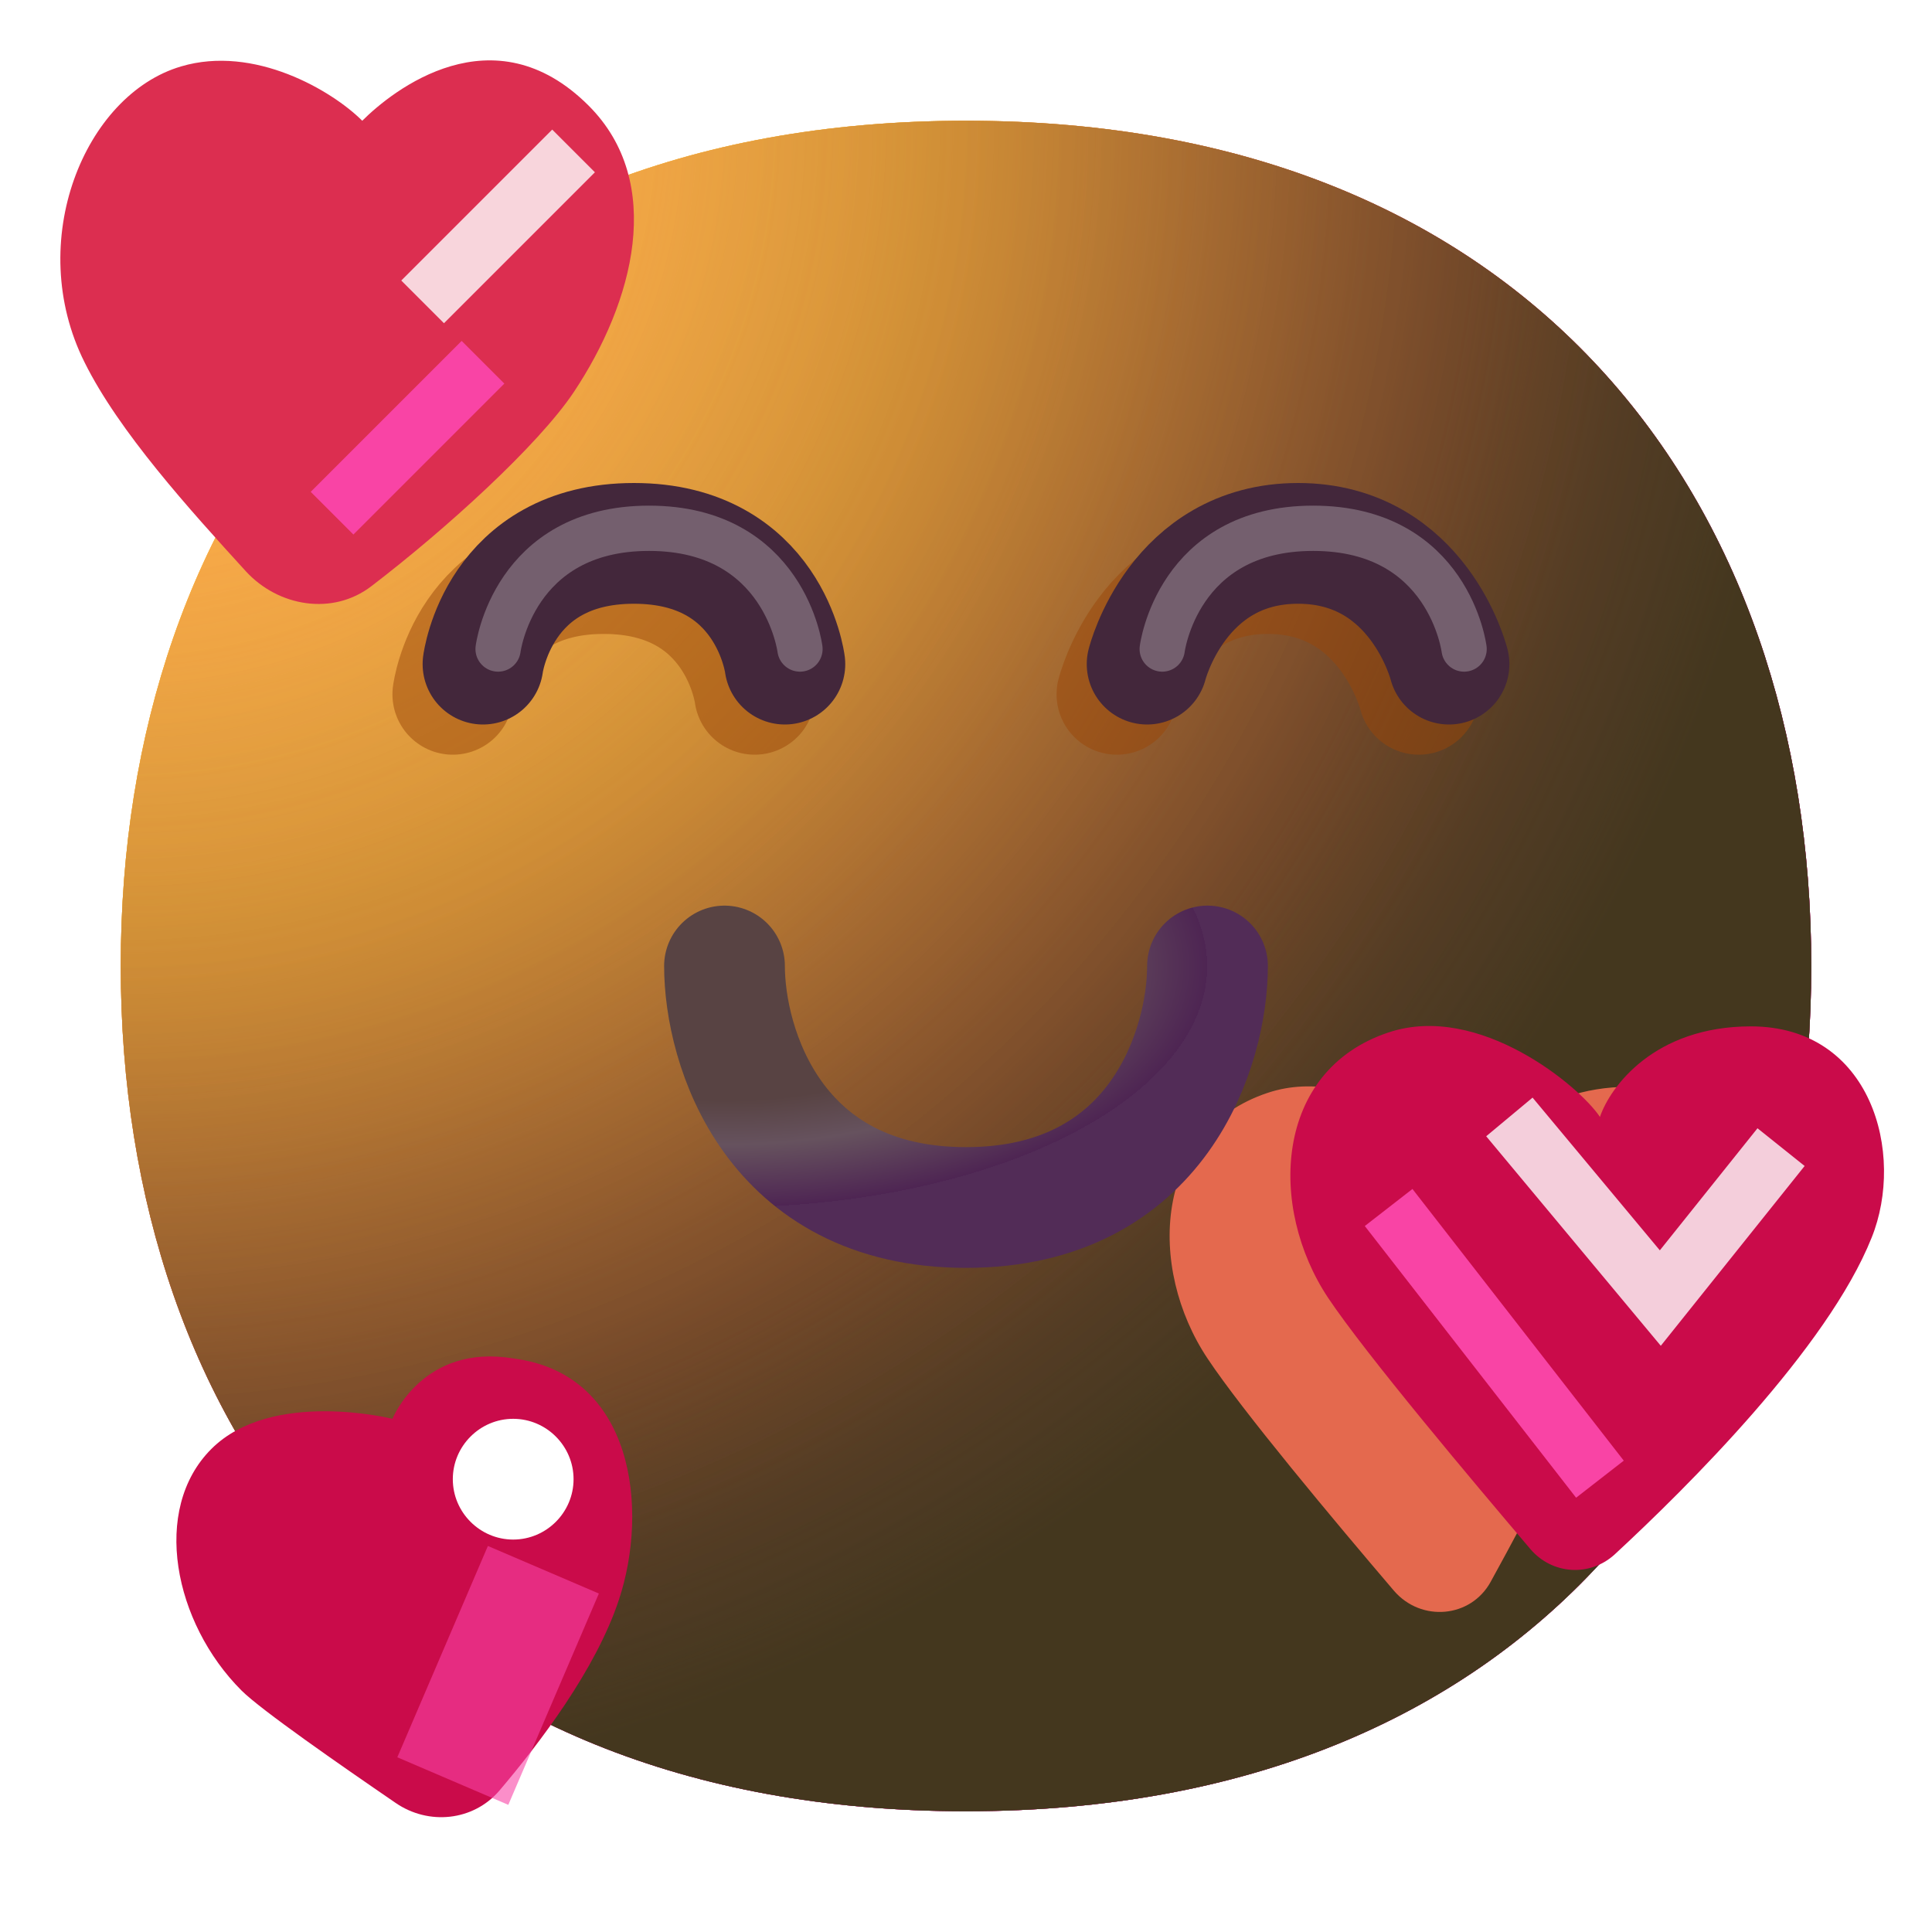<?xml version="1.0" standalone="no"?><!DOCTYPE svg PUBLIC "-//W3C//DTD SVG 1.1//EN" "http://www.w3.org/Graphics/SVG/1.1/DTD/svg11.dtd"><svg height="32" node-id="1" sillyvg="true" template-height="32" template-width="32" version="1.1" viewBox="0 0 32 32" width="32" xmlns="http://www.w3.org/2000/svg" xmlns:xlink="http://www.w3.org/1999/xlink"><defs node-id="127"><linearGradient gradientUnits="objectBoundingBox" id="paint8_linear_20_194" node-id="110" spreadMethod="pad" x1="4.5" x2="8.136" y1="3.5" y2="8.277"><stop offset="0" stop-color="#dc2e50"></stop><stop offset="1" stop-color="#f70a8d"></stop></linearGradient><linearGradient gradientUnits="objectBoundingBox" id="paint9_linear_20_194" node-id="113" spreadMethod="pad" x1="6" x2="9.342" y1="24.5" y2="29.907"><stop offset="0" stop-color="#ca0b4a"></stop><stop offset="1" stop-color="#f70a8d"></stop></linearGradient><linearGradient gradientUnits="objectBoundingBox" id="paint10_linear_20_194" node-id="116" spreadMethod="pad" x1="29.099" x2="25.876" y1="18.037" y2="25.428"><stop offset="0" stop-color="#ca0b4a"></stop><stop offset="1" stop-color="#f70a8d"></stop></linearGradient><radialGradient cx="0" cy="0" fx="0" fy="0" gradientUnits="objectBoundingBox" id="paint0_radial_20_194" node-id="84" r="1" rev="9" spreadMethod="pad"><stop offset="0" stop-color="#fff478"></stop><stop offset="0.475" stop-color="#ffb02e"></stop><stop offset="1" stop-color="#f70a8d"></stop></radialGradient><radialGradient cx="0" cy="0" fx="0" fy="0" gradientUnits="objectBoundingBox" id="paint1_radial_20_194" node-id="88" r="1" rev="8" spreadMethod="pad"><stop offset="0" stop-color="#fff478"></stop><stop offset="0.475" stop-color="#ffb02e"></stop><stop offset="1" stop-color="#f70a8d"></stop></radialGradient><radialGradient cx="0" cy="0" fx="0" fy="0" gradientUnits="objectBoundingBox" id="paint2_radial_20_194" node-id="92" r="1" rev="7" spreadMethod="pad"><stop offset="0.788" stop-color="#f59639" stop-opacity="0"></stop><stop offset="0.973" stop-color="#ff7dce"></stop></radialGradient><radialGradient cx="0" cy="0" fx="0" fy="0" gradientUnits="objectBoundingBox" id="paint3_radial_20_194" node-id="95" r="1" rev="6" spreadMethod="pad"><stop offset="0.315" stop-color="#000000" stop-opacity="0"></stop><stop offset="1" stop-color="#000000"></stop></radialGradient><radialGradient cx="0" cy="0" fx="0" fy="0" gradientUnits="objectBoundingBox" id="paint4_radial_20_194" node-id="98" r="1" rev="5" spreadMethod="pad"><stop offset="0.508" stop-color="#7d6133" stop-opacity="0"></stop><stop offset="1" stop-color="#715b32"></stop></radialGradient><radialGradient cx="0" cy="0" fx="0" fy="0" gradientUnits="objectBoundingBox" id="paint5_radial_20_194" node-id="101" r="1" rev="4" spreadMethod="pad"><stop offset="0" stop-color="#ffb849"></stop><stop offset="1" stop-color="#ffb847" stop-opacity="0"></stop></radialGradient><radialGradient cx="0" cy="0" fx="0" fy="0" gradientUnits="objectBoundingBox" id="paint6_radial_20_194" node-id="104" r="1" rev="3" spreadMethod="pad"><stop offset="0" stop-color="#ffa64b"></stop><stop offset="0.9" stop-color="#ffae46" stop-opacity="0"></stop></radialGradient><radialGradient cx="0" cy="0" fx="0" fy="0" gradientUnits="objectBoundingBox" id="paint7_radial_20_194" node-id="107" r="1" rev="2" spreadMethod="pad"><stop offset="0.185" stop-color="#000000" stop-opacity="0"></stop><stop offset="1" stop-color="#000000" stop-opacity="0.4"></stop></radialGradient><radialGradient cx="0" cy="0" fx="0" fy="0" gradientUnits="objectBoundingBox" id="paint11_radial_20_194" node-id="119" r="1" rev="1" spreadMethod="pad"><stop offset="0.556" stop-color="#584343"></stop><stop offset="0.74" stop-color="#66525e"></stop><stop offset="1" stop-color="#4e2553"></stop><stop offset="1" stop-color="#522c57"></stop></radialGradient><filter filterUnits="objectBoundingBox" height="7" id="filter0_f_20_194" node-id="40" width="10" x="5" y="7"><feFlood color-interpolation-filters="sRGB" flood-color="#000000" flood-opacity="0" result="BackgroundImageFix"></feFlood><feBlend color-interpolation-filters="sRGB" in="SourceGraphic" in2="BackgroundImageFix" mode="normal" result="shape"></feBlend><feGaussianBlur color-interpolation-filters="sRGB" in="shape" result="effect1_foregroundBlur_20_194" stdDeviation="0.75 0.75"></feGaussianBlur></filter><filter filterUnits="objectBoundingBox" height="7" id="filter1_f_20_194" node-id="44" width="10.001" x="16" y="7"><feFlood color-interpolation-filters="sRGB" flood-color="#000000" flood-opacity="0" result="BackgroundImageFix"></feFlood><feBlend color-interpolation-filters="sRGB" in="SourceGraphic" in2="BackgroundImageFix" mode="normal" result="shape"></feBlend><feGaussianBlur color-interpolation-filters="sRGB" in="shape" result="effect1_foregroundBlur_20_194" stdDeviation="0.75 0.75"></feGaussianBlur></filter><filter filterUnits="objectBoundingBox" height="5.75" id="filter2_f_20_194" node-id="48" width="8.75" x="6.375" y="6.875"><feFlood color-interpolation-filters="sRGB" flood-color="#000000" flood-opacity="0" result="BackgroundImageFix"></feFlood><feBlend color-interpolation-filters="sRGB" in="SourceGraphic" in2="BackgroundImageFix" mode="normal" result="shape"></feBlend><feGaussianBlur color-interpolation-filters="sRGB" in="shape" result="effect1_foregroundBlur_20_194" stdDeviation="0.75 0.75"></feGaussianBlur></filter><filter filterUnits="objectBoundingBox" height="5.75" id="filter3_f_20_194" node-id="52" width="8.75" x="17.375" y="6.875"><feFlood color-interpolation-filters="sRGB" flood-color="#000000" flood-opacity="0" result="BackgroundImageFix"></feFlood><feBlend color-interpolation-filters="sRGB" in="SourceGraphic" in2="BackgroundImageFix" mode="normal" result="shape"></feBlend><feGaussianBlur color-interpolation-filters="sRGB" in="shape" result="effect1_foregroundBlur_20_194" stdDeviation="0.75 0.75"></feGaussianBlur></filter><filter filterUnits="objectBoundingBox" height="12.707" id="filter4_f_20_194" node-id="56" width="12.653" x="17.373" y="15.994"><feFlood color-interpolation-filters="sRGB" flood-color="#000000" flood-opacity="0" result="BackgroundImageFix"></feFlood><feBlend color-interpolation-filters="sRGB" in="SourceGraphic" in2="BackgroundImageFix" mode="normal" result="shape"></feBlend><feGaussianBlur color-interpolation-filters="sRGB" in="shape" result="effect1_foregroundBlur_20_194" stdDeviation="1 1"></feGaussianBlur></filter><filter filterUnits="objectBoundingBox" height="7.207" id="filter5_f_20_194" node-id="60" width="7.207" x="4.646" y="0.146"><feFlood color-interpolation-filters="sRGB" flood-color="#000000" flood-opacity="0" result="BackgroundImageFix"></feFlood><feBlend color-interpolation-filters="sRGB" in="SourceGraphic" in2="BackgroundImageFix" mode="normal" result="shape"></feBlend><feGaussianBlur color-interpolation-filters="sRGB" in="shape" result="effect1_foregroundBlur_20_194" stdDeviation="1 1"></feGaussianBlur></filter><filter filterUnits="objectBoundingBox" height="8.111" id="filter6_f_20_194" node-id="64" width="9.274" x="22.616" y="16.18"><feFlood color-interpolation-filters="sRGB" flood-color="#000000" flood-opacity="0" result="BackgroundImageFix"></feFlood><feBlend color-interpolation-filters="sRGB" in="SourceGraphic" in2="BackgroundImageFix" mode="normal" result="shape"></feBlend><feGaussianBlur color-interpolation-filters="sRGB" in="shape" result="effect1_foregroundBlur_20_194" stdDeviation="1 1"></feGaussianBlur></filter><filter filterUnits="objectBoundingBox" height="6" id="filter7_f_20_194" node-id="68" width="6" x="5.5" y="21.5"><feFlood color-interpolation-filters="sRGB" flood-color="#000000" flood-opacity="0" result="BackgroundImageFix"></feFlood><feBlend color-interpolation-filters="sRGB" in="SourceGraphic" in2="BackgroundImageFix" mode="normal" result="shape"></feBlend><feGaussianBlur color-interpolation-filters="sRGB" in="shape" result="effect1_foregroundBlur_20_194" stdDeviation="1 1"></feGaussianBlur></filter><filter filterUnits="objectBoundingBox" height="6.288" id="filter8_f_20_194" node-id="72" width="5.338" x="5.581" y="24.606"><feFlood color-interpolation-filters="sRGB" flood-color="#000000" flood-opacity="0" result="BackgroundImageFix"></feFlood><feBlend color-interpolation-filters="sRGB" in="SourceGraphic" in2="BackgroundImageFix" mode="normal" result="shape"></feBlend><feGaussianBlur color-interpolation-filters="sRGB" in="shape" result="effect1_foregroundBlur_20_194" stdDeviation="0.5 0.5"></feGaussianBlur></filter><filter filterUnits="objectBoundingBox" height="9.114" id="filter9_f_20_194" node-id="76" width="8.29" x="20.605" y="17.693"><feFlood color-interpolation-filters="sRGB" flood-color="#000000" flood-opacity="0" result="BackgroundImageFix"></feFlood><feBlend color-interpolation-filters="sRGB" in="SourceGraphic" in2="BackgroundImageFix" mode="normal" result="shape"></feBlend><feGaussianBlur color-interpolation-filters="sRGB" in="shape" result="effect1_foregroundBlur_20_194" stdDeviation="1 1"></feGaussianBlur></filter><filter filterUnits="objectBoundingBox" height="7.207" id="filter10_f_20_194" node-id="80" width="7.207" x="3.146" y="3.646"><feFlood color-interpolation-filters="sRGB" flood-color="#000000" flood-opacity="0" result="BackgroundImageFix"></feFlood><feBlend color-interpolation-filters="sRGB" in="SourceGraphic" in2="BackgroundImageFix" mode="normal" result="shape"></feBlend><feGaussianBlur color-interpolation-filters="sRGB" in="shape" result="effect1_foregroundBlur_20_194" stdDeviation="1 1"></feGaussianBlur></filter><clipPath id="clip0_20_194" node-id="124"><path d="M 0.00 0.00 L 32.00 0.00 L 32.00 32.00 L 0.00 32.00 Z" fill="#000000" fill-rule="nonzero" node-id="298" stroke="none" target-height="32" target-width="32" target-x="0" target-y="0"></path></clipPath></defs><g clip-path="url(#clip0_20_194)" id="sillyvg_g_0" node-id="302"><path d="M 16.00 30.00 C 25.33 30.00 30.00 23.73 30.00 16.00 C 30.00 8.27 25.33 2.00 16.00 2.00 C 6.66 2.00 2.00 8.27 2.00 16.00 C 2.00 23.73 6.66 30.00 16.00 30.00 Z" fill="url(#paint0_radial_20_194)" fill-rule="nonzero" node-id="304" stroke="none" target-height="27.998" target-width="27.998" target-x="2" target-y="2"></path><path d="M 16.00 30.00 C 25.33 30.00 30.00 23.73 30.00 16.00 C 30.00 8.27 25.33 2.00 16.00 2.00 C 6.66 2.00 2.00 8.27 2.00 16.00 C 2.00 23.73 6.66 30.00 16.00 30.00 Z" fill="url(#paint1_radial_20_194)" fill-rule="nonzero" node-id="306" stroke="none" target-height="27.998" target-width="27.998" target-x="2" target-y="2"></path><path d="M 16.00 30.00 C 25.33 30.00 30.00 23.73 30.00 16.00 C 30.00 8.27 25.33 2.00 16.00 2.00 C 6.66 2.00 2.00 8.27 2.00 16.00 C 2.00 23.73 6.66 30.00 16.00 30.00 Z" fill="url(#paint2_radial_20_194)" fill-rule="nonzero" node-id="308" stroke="none" target-height="27.998" target-width="27.998" target-x="2" target-y="2"></path><path d="M 16.00 30.00 C 25.33 30.00 30.00 23.73 30.00 16.00 C 30.00 8.27 25.33 2.00 16.00 2.00 C 6.66 2.00 2.00 8.27 2.00 16.00 C 2.00 23.73 6.66 30.00 16.00 30.00 Z" fill="url(#paint3_radial_20_194)" fill-opacity="0.6" fill-rule="nonzero" node-id="310" stroke="none" target-height="27.998" target-width="27.998" target-x="2" target-y="2"></path><path d="M 16.00 30.00 C 25.33 30.00 30.00 23.73 30.00 16.00 C 30.00 8.27 25.33 2.00 16.00 2.00 C 6.66 2.00 2.00 8.27 2.00 16.00 C 2.00 23.73 6.66 30.00 16.00 30.00 Z" fill="url(#paint4_radial_20_194)" fill-rule="nonzero" node-id="312" stroke="none" target-height="27.998" target-width="27.998" target-x="2" target-y="2"></path><path d="M 16.00 30.00 C 25.33 30.00 30.00 23.73 30.00 16.00 C 30.00 8.27 25.33 2.00 16.00 2.00 C 6.66 2.00 2.00 8.27 2.00 16.00 C 2.00 23.73 6.66 30.00 16.00 30.00 Z" fill="url(#paint5_radial_20_194)" fill-rule="nonzero" node-id="314" stroke="none" target-height="27.998" target-width="27.998" target-x="2" target-y="2"></path><path d="M 16.00 30.00 C 25.33 30.00 30.00 23.73 30.00 16.00 C 30.00 8.27 25.33 2.00 16.00 2.00 C 6.66 2.00 2.00 8.27 2.00 16.00 C 2.00 23.73 6.66 30.00 16.00 30.00 Z" fill="url(#paint6_radial_20_194)" fill-rule="nonzero" node-id="316" stroke="none" target-height="27.998" target-width="27.998" target-x="2" target-y="2"></path><path d="M 16.00 30.00 C 25.33 30.00 30.00 23.73 30.00 16.00 C 30.00 8.27 25.33 2.00 16.00 2.00 C 6.66 2.00 2.00 8.27 2.00 16.00 C 2.00 23.73 6.66 30.00 16.00 30.00 Z" fill="url(#paint7_radial_20_194)" fill-rule="nonzero" node-id="318" stroke="none" target-height="27.998" target-width="27.998" target-x="2" target-y="2"></path><path d="M 3.00 1.10 C 4.21 0.74 5.50 1.50 6.00 2.00 C 6.50 1.50 8.17 0.17 9.75 1.75 C 11.02 3.02 10.50 5.00 9.50 6.50 C 8.91 7.38 7.38 8.77 6.15 9.71 C 5.51 10.20 4.61 10.05 4.07 9.46 C 3.14 8.44 1.97 7.15 1.40 6.00 C 0.40 4.00 1.40 1.57 3.00 1.10 Z" fill="url(#paint8_linear_20_194)" fill-rule="nonzero" node-id="320" stroke="none" target-height="10.032" target-width="10.625" target-x="0.4" target-y="0.168"></path><path d="M 7.50 11.50 C 7.50 11.50 7.75 9.50 10.00 9.50 C 12.25 9.50 12.50 11.50 12.50 11.50" fill="none" filter="url(#filter0_f_20_194)" group-id="1" node-id="324" stroke="#9a4609" stroke-linecap="round" stroke-opacity="0.5" stroke-width="2" target-height="2" target-width="5" target-x="7.5" target-y="9.5"></path><path d="M 18.50 11.50 C 18.50 11.50 19.00 9.50 21.00 9.50 C 23.00 9.50 23.50 11.50 23.50 11.50" fill="none" filter="url(#filter1_f_20_194)" group-id="2" node-id="329" stroke="#9a4609" stroke-linecap="round" stroke-opacity="0.5" stroke-width="2" target-height="2" target-width="5" target-x="18.5" target-y="9.5"></path><path d="M 8.00 11.00 C 8.00 11.00 8.25 9.00 10.50 9.00 C 12.75 9.00 13.00 11.00 13.00 11.00" fill="none" node-id="332" stroke="#43273b" stroke-linecap="round" stroke-width="2" target-height="2" target-width="5" target-x="8" target-y="9"></path><path d="M 8.25 10.75 C 8.25 10.75 8.50 8.75 10.75 8.75 C 13.00 8.75 13.25 10.75 13.25 10.75" fill="none" filter="url(#filter2_f_20_194)" group-id="3" node-id="336" stroke="#ffffff" stroke-linecap="round" stroke-opacity="0.26" stroke-width="0.75" target-height="2" target-width="5" target-x="8.25" target-y="8.75"></path><path d="M 19.00 11.00 C 19.00 11.00 19.50 9.00 21.50 9.00 C 23.50 9.00 24.00 11.00 24.00 11.00" fill="none" node-id="339" stroke="#43273b" stroke-linecap="round" stroke-width="2" target-height="2" target-width="5" target-x="19" target-y="9"></path><path d="M 19.25 10.75 C 19.25 10.75 19.50 8.75 21.75 8.75 C 24.00 8.75 24.25 10.75 24.25 10.75" fill="none" filter="url(#filter3_f_20_194)" group-id="4" node-id="343" stroke="#ffffff" stroke-linecap="round" stroke-opacity="0.26" stroke-width="0.75" target-height="2" target-width="5" target-x="19.25" target-y="8.75"></path><path d="M 4.00 28.00 C 2.88 26.88 2.50 25.00 3.50 24.00 C 4.50 23.00 6.50 23.50 6.50 23.50 C 6.50 23.50 7.00 22.25 8.50 22.50 C 10.50 22.75 10.75 25.00 10.25 26.50 C 9.87 27.65 8.94 28.87 8.27 29.66 C 7.84 30.16 7.10 30.24 6.55 29.86 C 5.63 29.23 4.32 28.32 4.00 28.00 Z" fill="url(#paint9_linear_20_194)" fill-rule="nonzero" node-id="346" stroke="none" target-height="7.985" target-width="8.25" target-x="2.5" target-y="22.25"></path><path d="M 21.00 18.10 C 22.50 17.60 24.17 19.00 24.50 19.50 C 24.67 19.00 25.40 18.00 27.00 18.00 C 29.00 18.00 27.56 20.11 27.00 21.50 C 26.38 23.06 25.36 24.98 24.69 26.20 C 24.36 26.80 23.54 26.87 23.09 26.35 C 22.10 25.19 20.57 23.36 20.00 22.50 C 19.00 21.00 19.10 18.73 21.00 18.10 Z" fill="#e4694e" fill-rule="nonzero" filter="url(#filter4_f_20_194)" group-id="5" node-id="350" stroke="none" target-height="9.275" target-width="10" target-x="19" target-y="17.6"></path><path d="M 23.00 17.10 C 24.50 16.60 26.17 18.00 26.50 18.50 C 26.67 18.00 27.40 17.00 29.00 17.00 C 31.00 17.00 31.56 19.11 31.00 20.50 C 30.27 22.33 27.94 24.64 26.74 25.75 C 26.33 26.12 25.71 26.08 25.35 25.66 C 24.39 24.53 22.63 22.44 22.00 21.50 C 21.00 20.00 21.10 17.73 23.00 17.10 Z" fill="url(#paint10_linear_20_194)" fill-rule="nonzero" node-id="353" stroke="none" target-height="9.523" target-width="10.557" target-x="21" target-y="16.6"></path><path d="M 12.00 16.00 C 12.00 17.33 12.80 20.00 16.00 20.00 C 19.20 20.00 20.00 17.33 20.00 16.00" fill="none" node-id="355" stroke="url(#paint11_radial_20_194)" stroke-linecap="round" stroke-width="2" target-height="4" target-width="8" target-x="12" target-y="16"></path><path d="M 9.50 2.50 L 7.00 5.00" fill="none" filter="url(#filter5_f_20_194)" group-id="6" node-id="359" stroke="#ffffff" stroke-linecap="butt" stroke-opacity="0.8" stroke-width="1" target-height="2.5" target-width="2.5" target-x="7" target-y="2.5"></path><path d="M 25.00 18.50 L 27.50 21.50 L 29.50 19.00" fill="none" filter="url(#filter6_f_20_194)" group-id="7" node-id="364" stroke="#ffffff" stroke-linecap="butt" stroke-opacity="0.8" stroke-width="1" target-height="3" target-width="4.5" target-x="25" target-y="18.5"></path><path d="M 9.50 24.50 C 9.50 25.05 9.05 25.50 8.50 25.50 C 7.95 25.50 7.50 25.05 7.50 24.50 C 7.50 23.95 7.95 23.50 8.50 23.50 C 9.05 23.50 9.50 23.95 9.50 24.50 Z" fill="#ffffff" fill-rule="nonzero" filter="url(#filter7_f_20_194)" group-id="8" node-id="369" stroke="none" target-height="2" target-width="2" target-x="7.5" target-y="23.5"></path><path d="M 7.50 29.50 L 9.00 26.00" fill="none" filter="url(#filter8_f_20_194)" group-id="9" node-id="374" stroke="#f944a5" stroke-linecap="butt" stroke-opacity="0.6" stroke-width="2" target-height="3.5" target-width="1.5" target-x="7.5" target-y="26"></path><path d="M 26.50 24.50 L 23.00 20.00" fill="none" filter="url(#filter9_f_20_194)" group-id="10" node-id="379" stroke="#f944a5" stroke-linecap="butt" stroke-width="1" target-height="4.5" target-width="3.5" target-x="23" target-y="20"></path><path d="M 5.50 8.50 L 8.00 6.00" fill="none" filter="url(#filter10_f_20_194)" group-id="11" node-id="384" stroke="#f944a5" stroke-linecap="butt" stroke-width="1" target-height="2.5" target-width="2.5" target-x="5.5" target-y="6"></path></g></svg>